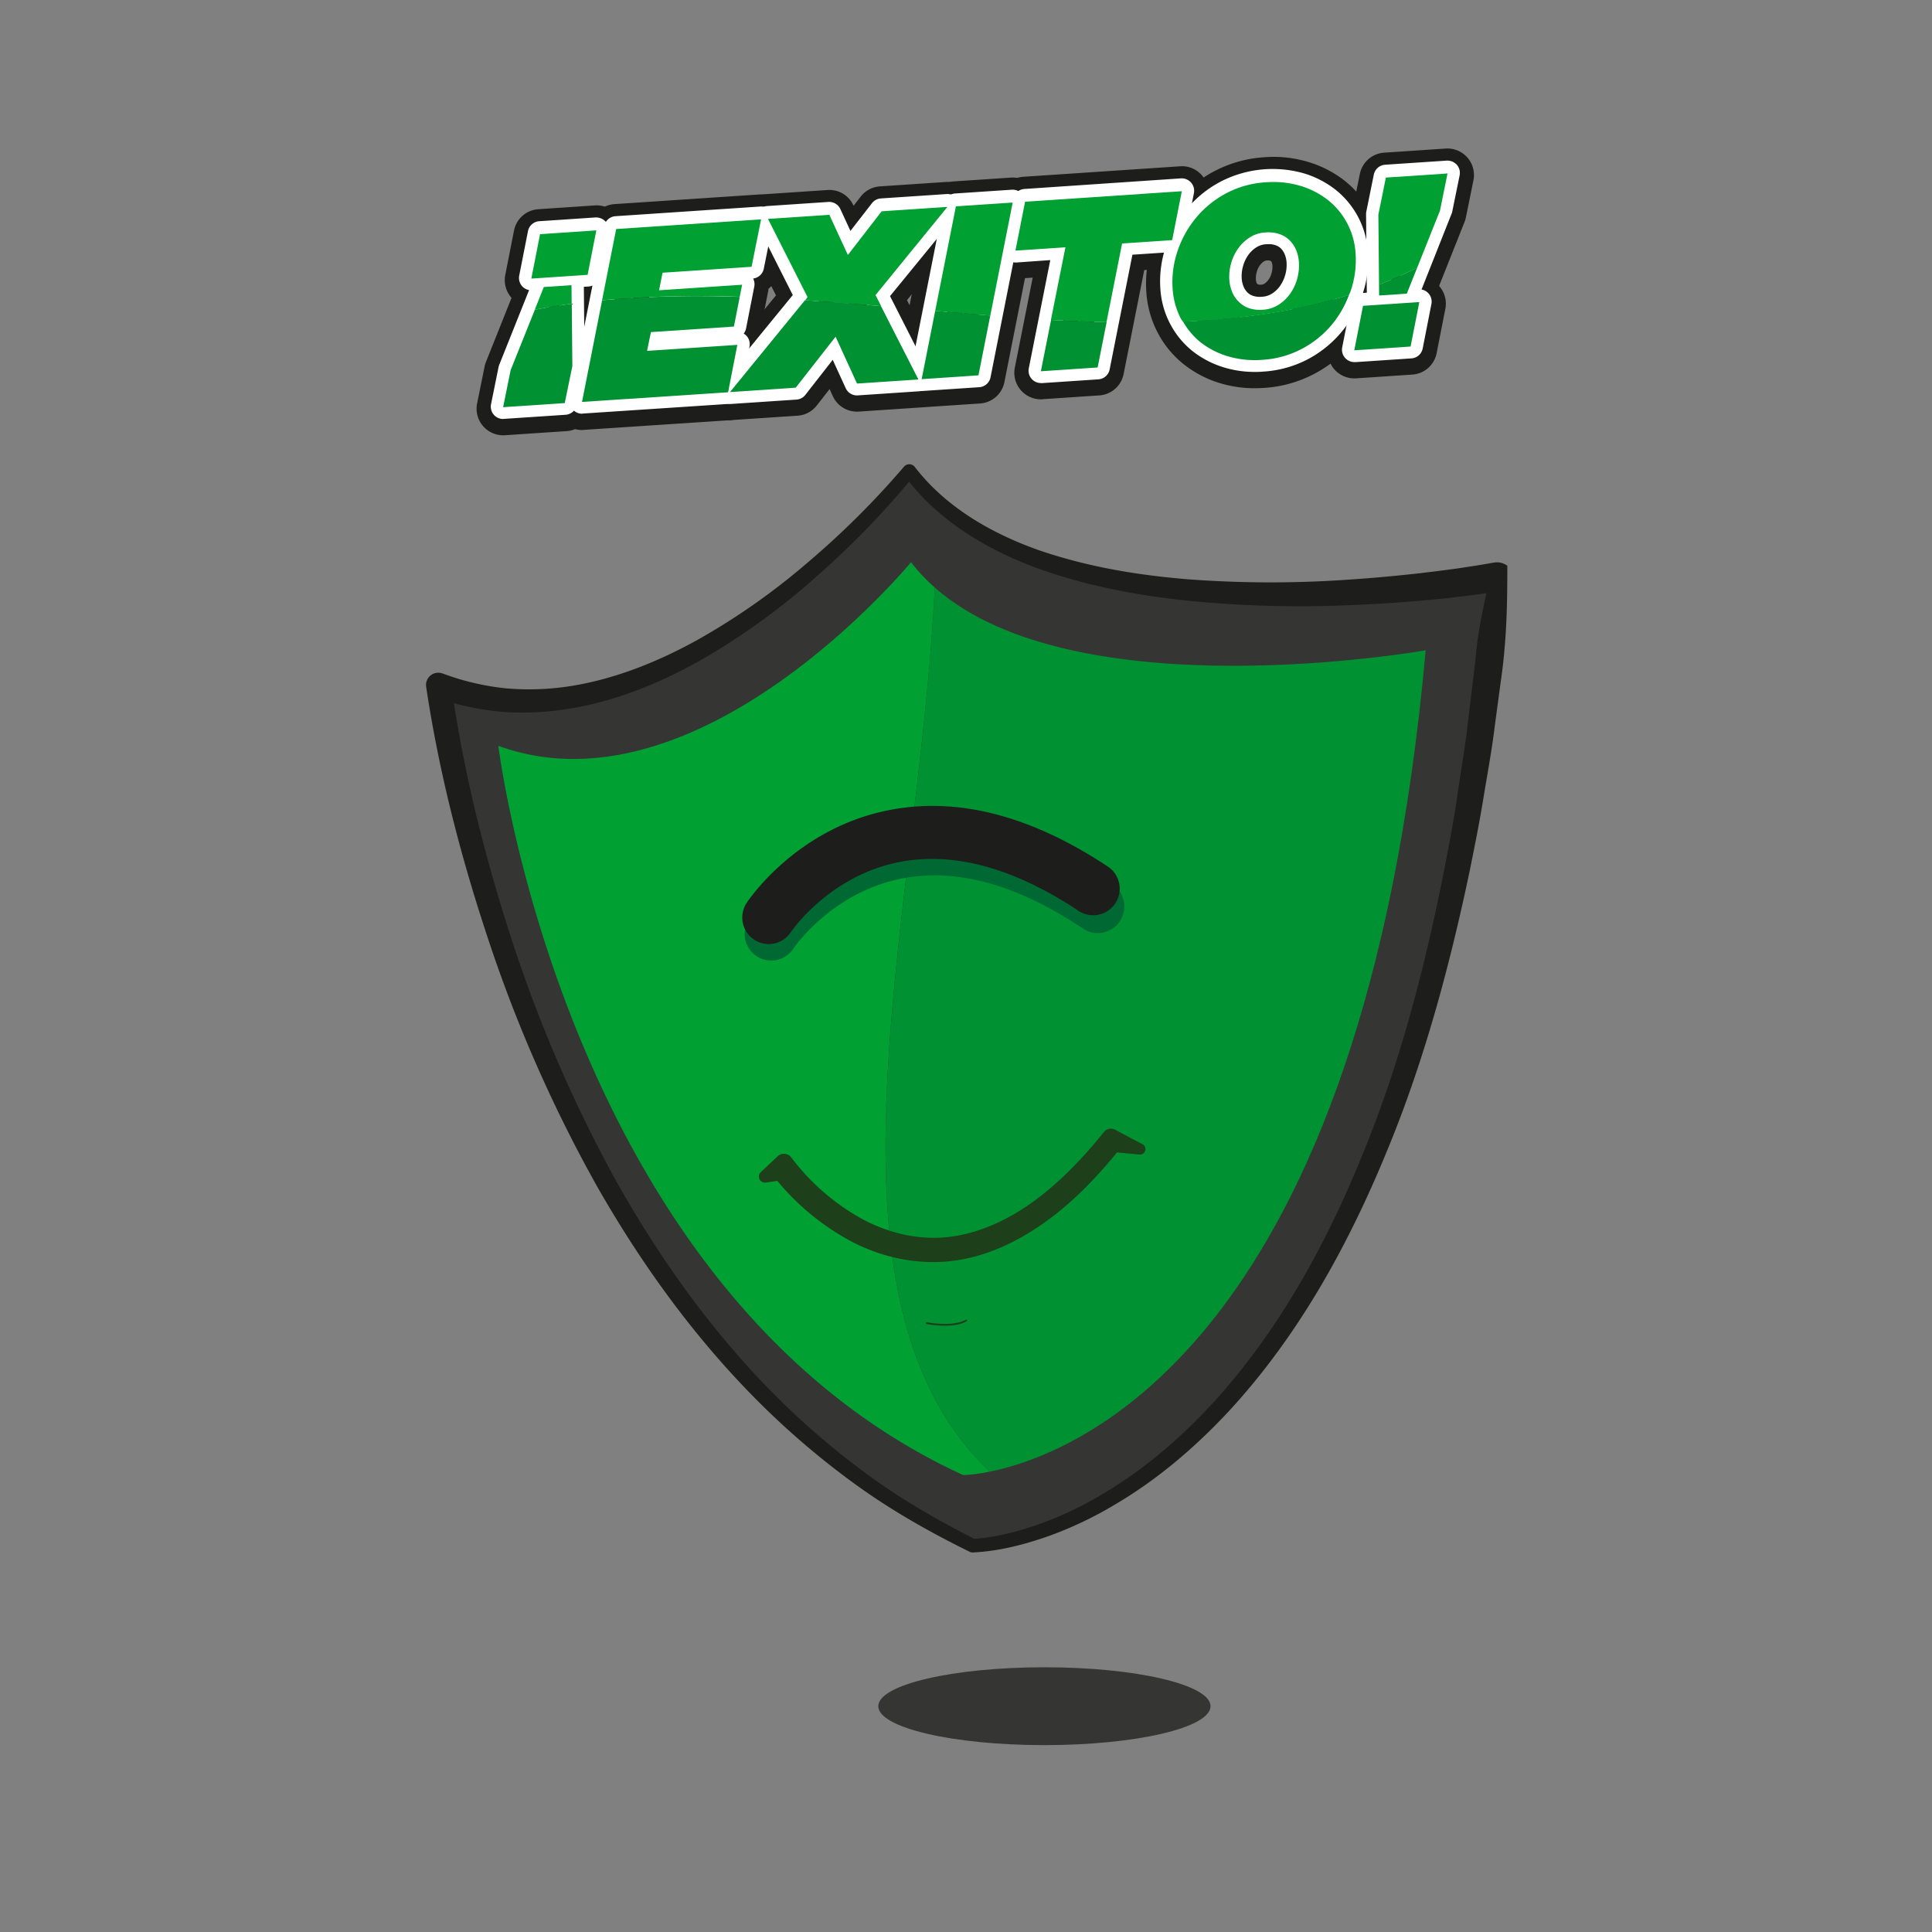 <svg id="Capa_1" data-name="Capa 1" xmlns="http://www.w3.org/2000/svg" viewBox="0 0 800 800"><rect x="0" y="0" width="800" height="800" fill="#808080" stroke="none"/><defs><style>.cls-1{fill:#353534;}.cls-2{fill:#00a033;}.cls-3{fill:#009133;}.cls-4{fill:#1d1d1b;}.cls-5{fill:#006833;}.cls-6{fill:#1d401b;}.cls-7{fill:none;stroke:#1d401b;stroke-linecap:round;stroke-linejoin:round;stroke-width:0.75px;}.cls-8{fill:#fff;}</style></defs><title>Mesa de trabajo 4</title><ellipse class="cls-1" cx="432.47" cy="706.5" rx="68.79" ry="16.12"/><path class="cls-1" d="M620.11,238.79S433.64,272.44,376.52,195c0,0-99.52,124.8-194.89,88.82,0,0,32.64,266.73,221.19,356.28C402.82,640.06,586.81,639.21,620.11,238.79Z"/><path class="cls-2" d="M377.24,232.77a72.67,72.67,0,0,0,9.82,10.49c-6.38,134.16-53.86,293.12,22.78,366.09a64.55,64.55,0,0,1-11,1.45C234.07,535.33,206.36,308.85,206.36,308.85,289.72,339.11,377.24,232.77,377.24,232.77Z"/><path class="cls-3" d="M387.06,243.26c58.42,51.82,203.28,26,203.28,26-25.62,286.34-143.71,332.64-180.5,340.13C333.2,536.38,380.68,377.42,387.06,243.26Z"/><path class="cls-4" d="M616,243.28a5.13,5.13,0,0,0,4.24,1.62l.24,0-.12,0-.26,0-1,.16-2,.3L613,246l-8.09,1q-8.09,1-16.19,1.68-16.2,1.44-32.46,2a468,468,0,0,1-65-2c-21.61-2.29-43.19-6.46-63.76-14.15-20.35-7.81-40.05-19.8-53.24-37.93h0l4.47.09A356.38,356.38,0,0,1,338.91,238a287.5,287.5,0,0,1-46.39,34c-16.65,9.65-34.77,17.42-54.11,21a120.09,120.09,0,0,1-29.48,1.83,115.39,115.39,0,0,1-29.1-6.17h0l6.95-5.45c4.91,35.33,13.69,70.67,24.79,104.88a577.81,577.81,0,0,0,42.59,99.17c17.47,31.45,38.33,61.13,63.35,87A326.48,326.48,0,0,0,358,609.67c14.44,10.73,30,19.74,46.07,27.85l-1.22-.28h0c9.48-.57,19.44-3.22,28.72-6.59a149.2,149.2,0,0,0,26.87-13.14c17.12-10.36,32.29-23.8,45.72-38.68,26.79-30,46.22-66.08,61.14-103.49,15.14-37.46,25.19-76.88,33-116.57,1.88-9.94,3.85-19.87,5.25-29.91s3.24-20,4.32-30.08l1.83-15.09c.64-5.05,1.24-10.24,1.63-14.31C612.19,260.76,614,252.5,616,243.28Zm8.15-9c0,11.06-.11,23.08-1.19,34.73-.48,6.08-1.23,11-1.9,16L619,300.29c-1.22,10.17-3.12,20.25-4.77,30.35s-3.67,20.16-5.71,30.2c-8.44,40.08-19.15,79.89-35.07,117.84-15.7,37.88-36,74.48-64,105-14,15.13-29.88,28.82-47.79,39.33a155.22,155.22,0,0,1-28.13,13.29c-9.88,3.4-19.86,6-30.74,6.55h0a2.81,2.81,0,0,1-1.23-.27c-16.44-8.09-32.45-17.12-47.3-27.9a333.55,333.55,0,0,1-41.69-35.77c-25.79-26.07-47.34-56.06-65.44-87.84a586.08,586.08,0,0,1-44.31-100.17c-11.64-34.7-20.87-70-26.36-106.52a5.07,5.07,0,0,1,6.52-5.59l.43.13h0a105.28,105.28,0,0,0,26.23,6.12A110.33,110.33,0,0,0,236.84,284c18-2.93,35.49-9.93,51.75-18.91a280.9,280.9,0,0,0,45.86-32.17,351.29,351.29,0,0,0,39.86-39.66,2.89,2.89,0,0,1,4.07-.34,4.31,4.31,0,0,1,.37.37l0,0h0c12.72,16.58,31.5,27.46,51.21,34.46,19.91,6.88,40.95,10.43,62.08,12.13a457.89,457.89,0,0,0,63.73.31q15.93-1,31.8-2.79,7.92-.92,15.82-2l7.87-1.2,3.91-.65,1.94-.34,1-.17.86-.14A7.25,7.25,0,0,1,624.19,234.3Z"/><path class="cls-5" d="M318.33,397.71a11,11,0,0,1-8.22-16.93c.81-1.24,20.35-30.64,58.35-38.41,28.72-5.88,59.6,2.07,91.81,23.61a11,11,0,1,1-12.22,18.27c-27-18.07-52.22-24.94-74.88-20.41-29,5.79-44.52,28.76-44.68,29A11,11,0,0,1,318.33,397.71Z"/><path class="cls-4" d="M317.31,390.87A11,11,0,0,1,309.09,374c.82-1.25,20.36-30.64,58.36-38.41,28.72-5.88,59.6,2.07,91.81,23.6A11,11,0,0,1,447,377.42c-27-18.07-52.22-24.94-74.88-20.41-29,5.79-44.52,28.76-44.68,29A11,11,0,0,1,317.31,390.87Z"/><path class="cls-6" d="M315.06,485.34,322,478.8a3.81,3.81,0,0,1,5.39.17l.23.27.95,1.22a92.43,92.43,0,0,0,29,24.6c11.24,5.9,23.94,8.69,36.36,7s24.25-7.36,34.69-15.06,19.66-17.36,28-27.64l.55-.67a3.65,3.65,0,0,1,4.53-.92l11.43,6.06a2.26,2.26,0,0,1-1.26,4.24L459,476.87l5.07-1.59c-8.68,10.79-18.24,21.12-29.65,29.55S409.85,520,395.25,522s-29.66-1.14-42.43-7.8A102.29,102.29,0,0,1,320,486.62l6.56,1.65-9.43,1.41a2.53,2.53,0,0,1-2.1-4.34Z"/><path class="cls-7" d="M383.76,547.88s10.59,2.14,16.31-1.07"/><path class="cls-4" d="M208.33,180.24a11,11,0,0,1-10.77-13.17l3.11-15.34a10.3,10.3,0,0,1,.57-1.89l10.58-26.51-.06-.07a11,11,0,0,1-2.54-9.38l3.62-18.41a11,11,0,0,1,10.06-8.84l23.3-1.56a10.74,10.74,0,0,1,9,3.7,11,11,0,0,1,2.54,9.37l-3.61,18.41a11,11,0,0,1-6.42,8L248,152.1a10.34,10.34,0,0,1-.22,2.29l-3.11,15.34a11,11,0,0,1-10,8.78l-25.52,1.71C208.82,180.24,208.58,180.24,208.33,180.24ZM222,157.07l-.06.26,2.79-.19,1.21-6,0-3.87Z"/><path class="cls-4" d="M241,178.06a11,11,0,0,1-10.78-13.13l14.19-71.59a11,11,0,0,1,10.05-8.82l60-4a11,11,0,0,1,11.51,13.12L322,113.27a10.92,10.92,0,0,1-3.78,6.31,9.5,9.5,0,0,1-.15,1.07l-3.35,17.07a11,11,0,0,1,1.38,7.78l-3.83,19.63A11,11,0,0,1,302.2,174l-60.49,4C241.47,178.06,241.22,178.06,241,178.06Zm23.33-72.17-9.76,49.26,6.79-.45a11,11,0,0,1-4.18-11l1.59-7.78a11,11,0,0,1,6-7.69l-.11-.13a11,11,0,0,1-2.52-9.39l1.43-7.26a11,11,0,0,1,3.09-5.71Z"/><path class="cls-4" d="M302.26,174a11,11,0,0,1-8.5-17.95l27.56-33.74-13.16-26a11,11,0,0,1,9.07-15.93l25.42-1.7A10.92,10.92,0,0,1,353.36,85l.1.2,2.94-3.79a11,11,0,0,1,8-4.24l27.23-1.81a11,11,0,0,1,9.24,17.92l-25.31,31L390,152.78A11,11,0,0,1,381,168.73l-25.42,1.7a11,11,0,0,1-10.73-6.4l-1.33-2.93-5.32,6.82a11,11,0,0,1-7.94,4.21L303,173.94C302.76,174,302.51,174,302.26,174ZM346,129.08a11.17,11.17,0,0,1,1.29.08A11,11,0,0,1,356,135.5L361.66,148l1.23-.08-10.23-20.1a11,11,0,0,1,.46-10.79,10.83,10.83,0,0,1-3.32.13,11,11,0,0,1-8.73-6.33l-4.5-9.76-1.3.08,8.89,17.59a11,11,0,0,1-.34,10.56A10.76,10.76,0,0,1,346,129.08Z"/><path class="cls-4" d="M381.64,168.66a11,11,0,0,1-10.78-13.13l14.19-71.59a11,11,0,0,1,10-8.83l23.52-1.57a11,11,0,0,1,11.51,13.1l-14.18,71.59a11,11,0,0,1-10.05,8.84l-23.51,1.56C382.13,168.65,381.89,168.66,381.64,168.66ZM405,96.48l-9.76,49.27.8-.06,9.76-49.26Z"/><path class="cls-4" d="M431,165.36a11,11,0,0,1-10.78-13.13l7.4-37.27-6.39.42a11,11,0,0,1-11.52-13.09l4-20.25a11,11,0,0,1,10.05-8.84l64.9-4.34a10.85,10.85,0,0,1,9,3.71A11,11,0,0,1,500.15,82l-4,20.25A11,11,0,0,1,486.11,111l-12.3.83-8.55,43.07a11,11,0,0,1-10.05,8.83l-23.51,1.57C431.45,165.36,431.21,165.36,431,165.36Zm16-71.68a10.8,10.8,0,0,1,2.48,2.1,11,11,0,0,1,2.53,9.4l-7.41,37.27.8,0,8.55-43.08A11,11,0,0,1,457.71,93Z"/><path class="cls-4" d="M519.63,160.75a48.87,48.87,0,0,1-14.51-2.11A45.14,45.14,0,0,1,490,150.71a41.15,41.15,0,0,1-10.69-13.09,42.11,42.11,0,0,1-4.64-16.74,50.9,50.9,0,0,1,2.72-20.18,54,54,0,0,1,9.78-17.27,52.32,52.32,0,0,1,15.8-12.61,51.19,51.19,0,0,1,20.57-5.71,49.44,49.44,0,0,1,18.3,2A45.35,45.35,0,0,1,557,75a41.49,41.49,0,0,1,10.7,13.08,42.14,42.14,0,0,1,4.63,16.75A50.9,50.9,0,0,1,569.59,125a53.87,53.87,0,0,1-9.8,17.29A52.09,52.09,0,0,1,544,154.91a51.21,51.21,0,0,1-20.6,5.71h0C522.15,160.71,520.88,160.75,519.63,160.75Zm3.07-11.09h0ZM501.43,101a32.81,32.81,0,0,0-3.32,6.9,28.81,28.81,0,0,0-1.54,11.52,19.91,19.91,0,0,0,2.18,8,19.14,19.14,0,0,0,5,6.15,22.2,22.2,0,0,0,6.74,3.68,21.06,21.06,0,0,1-5.2-3.78,23.33,23.33,0,0,1-5.13-7.52,26.86,26.86,0,0,1-2.08-8.76,31.46,31.46,0,0,1,1.08-10.37A30.78,30.78,0,0,1,501.43,101Zm34.93-12.56a21.63,21.63,0,0,1,5.25,3.76,24,24,0,0,1,5.14,7.56,26.71,26.71,0,0,1,2.08,8.82,31.46,31.46,0,0,1-1.08,10.31,30.76,30.76,0,0,1-2.26,5.86,32.29,32.29,0,0,0,3.33-6.92,28.7,28.7,0,0,0,1.55-11.5,19.88,19.88,0,0,0-2.19-8,19.16,19.16,0,0,0-5-6.16A23,23,0,0,0,536.36,88.44Zm-11.22,19.4h-.39a2.71,2.71,0,0,0-1.34.37,6.26,6.26,0,0,0-1.75,1.69,8.45,8.45,0,0,0-1.27,2.73,9.5,9.5,0,0,0-.36,3.08,5.31,5.31,0,0,0,.35,1.6c.42.5.82.63,1.8.56h0a2.59,2.59,0,0,0,1.32-.35,6.67,6.67,0,0,0,1.77-1.7,8.58,8.58,0,0,0,1.26-2.74,9,9,0,0,0,.35-3.07,5.06,5.06,0,0,0-.34-1.6A1.7,1.7,0,0,0,525.14,107.84Z"/><path class="cls-4" d="M560.78,156.68A11,11,0,0,1,550,143.57l3.62-18.4a11,11,0,0,1,6.4-8l-.26-27.59a11,11,0,0,1,.22-2.28L563.09,72a11,11,0,0,1,10-8.78l25.53-1.71a11,11,0,0,1,11.5,13.16L607,90a11.11,11.11,0,0,1-.56,1.89L595.9,118.4l.05.06a11,11,0,0,1,2.54,9.38l-3.61,18.41a11,11,0,0,1-10,8.85l-23.32,1.56C561.27,156.68,561,156.68,560.78,156.68Zm21-66.11,0,3.87,4-10-2.78.18Z"/><path class="cls-8" d="M208.33,173.49a5.1,5.1,0,0,1-5-6.12L206.44,152a5.54,5.54,0,0,1,.26-.88l12.38-31a5.18,5.18,0,0,1-2.91-1.64,5.12,5.12,0,0,1-1.17-4.36l3.62-18.41a5.1,5.1,0,0,1,4.67-4.11l23.3-1.56a5.33,5.33,0,0,1,4.17,1.72,5.09,5.09,0,0,1,1.18,4.36l-3.61,18.4a5.11,5.11,0,0,1-4.67,4.12l-1.9.12.31,32.5a5.54,5.54,0,0,1-.1,1.07l-3.11,15.34a5.13,5.13,0,0,1-4.67,4.08l-25.52,1.7Zm8-19-1.69,8.34,15-1,2.23-11-.26-27.54-2.86.19Zm11.53-52.95-1.58,8,12.77-.85,1.58-8Z"/><path class="cls-8" d="M241,171.31a5.12,5.12,0,0,1-5-6.1l14.19-71.59a5.11,5.11,0,0,1,4.67-4.1l60-4a5.11,5.11,0,0,1,5.35,6.1l-3.94,19.64a5.12,5.12,0,0,1-4.41,4.07,5.1,5.1,0,0,1,.47,3.33l-3.39,17.29a5.17,5.17,0,0,1-1,2.19,4.86,4.86,0,0,1,1.24,1,5.09,5.09,0,0,1,1.18,4.35l-3.83,19.63a5.11,5.11,0,0,1-4.67,4.12l-60.49,4Zm18.44-71.86-12.14,61.21,49.93-3.33,1.81-9.26-30.76,2.05a5.25,5.25,0,0,1-4.19-1.74,5.12,5.12,0,0,1-1.15-4.38l1.6-7.77a5.1,5.1,0,0,1,4.66-4.07l30.45-2,1.36-6.92-27.74,1.85a5.24,5.24,0,0,1-4.17-1.72A5.09,5.09,0,0,1,267.9,119l1.43-7.26a5.12,5.12,0,0,1,4.68-4.11l33-2.2,1.86-9.26Z"/><path class="cls-8" d="M302.27,167.22a5.11,5.11,0,0,1-4-8.34l30-36.71L313.41,92.72a5.11,5.11,0,0,1,4.21-7.4L343,83.62a5.09,5.09,0,0,1,5,3l4.15,9,8.88-11.45a5.09,5.09,0,0,1,3.69-2L392,80.35a5.11,5.11,0,0,1,4.29,8.33l-27.75,33.93,16.27,32a5.1,5.1,0,0,1-4.21,7.41l-25.42,1.7a5.1,5.1,0,0,1-5-3L344.81,149l-11.29,14.46a5.09,5.09,0,0,1-3.68,2l-27.23,1.82ZM326,95l12.91,25.53a5.09,5.09,0,0,1-.6,5.54l-24.65,30.17,13.22-.88,15.05-19.29a5.11,5.11,0,0,1,8.67,1l7.4,16.19,14.18-1-14.27-28a5.11,5.11,0,0,1,.59-5.55l22.41-27.4-13.2.89-12.63,16.28a5.11,5.11,0,0,1-8.67-1l-6.19-13.45Z"/><path class="cls-8" d="M381.64,161.91a5.11,5.11,0,0,1-5-6.1l14.18-71.59a5.1,5.1,0,0,1,4.67-4.1L419,78.55a5.25,5.25,0,0,1,4.17,1.72,5.09,5.09,0,0,1,1.17,4.36l-14.18,71.59a5.09,5.09,0,0,1-4.66,4.11L382,161.9ZM400.07,90,388,151.26l13-.86L413,89.18Z"/><path class="cls-8" d="M431,158.61a5.1,5.1,0,0,1-5-6.1l8.9-44.81-14.06,1a5.44,5.44,0,0,1-4.17-1.73,5.12,5.12,0,0,1-1.18-4.36l4-20.25a5.12,5.12,0,0,1,4.68-4.11L489,73.86a5.18,5.18,0,0,1,4.18,1.73A5.12,5.12,0,0,1,494.37,80l-4,20.24a5.09,5.09,0,0,1-4.67,4.11l-16.79,1.12-9.43,47.51a5.1,5.1,0,0,1-4.67,4.1l-23.51,1.57Zm10.2-61.55a5.1,5.1,0,0,1,5,6.1L437.27,148l13-.87,9.44-47.5a5.08,5.08,0,0,1,4.66-4.1l16.79-1.12,1.95-9.88-54.36,3.63L426.76,98l14.07-.94Z"/><path class="cls-8" d="M519.63,154a43.25,43.25,0,0,1-12.78-1.85,39.36,39.36,0,0,1-13.2-6.89A35.58,35.58,0,0,1,484.48,134a36.11,36.11,0,0,1-4-14.41,44.74,44.74,0,0,1,2.4-17.85,48.28,48.28,0,0,1,8.72-15.42,46.61,46.61,0,0,1,14-11.2,47,47,0,0,1,34.4-3.31,39.67,39.67,0,0,1,13.21,6.9A35.8,35.8,0,0,1,562.45,90a36.17,36.17,0,0,1,4,14.41,45.23,45.23,0,0,1-2.4,17.85,48,48,0,0,1-8.73,15.41,46.49,46.49,0,0,1-14,11.2,45.66,45.66,0,0,1-18.25,5h0C521.89,154,520.75,154,519.63,154Zm3.07-5.21h0Zm4.59-68.58c-.89,0-1.8,0-2.72.1a35.27,35.27,0,0,0-14.16,3.89,36.14,36.14,0,0,0-11,8.74,38.12,38.12,0,0,0-6.89,12.17,34.81,34.81,0,0,0-1.85,13.83,26,26,0,0,0,2.83,10.36,24.85,24.85,0,0,0,6.54,8,29,29,0,0,0,9.79,5.08,34.08,34.08,0,0,0,12.5,1.3h0a35.23,35.23,0,0,0,14.17-3.89,36.62,36.62,0,0,0,11-8.73,38,38,0,0,0,6.89-12.18,34.8,34.8,0,0,0,1.85-13.82A26,26,0,0,0,553.4,94.7a25.07,25.07,0,0,0-6.54-8,29.22,29.22,0,0,0-9.8-5.09A33.29,33.29,0,0,0,527.29,80.21Zm-5.63,52.92a18.85,18.85,0,0,1-6.1-.95,15.94,15.94,0,0,1-6.12-3.73,17.46,17.46,0,0,1-3.85-5.67A21.08,21.08,0,0,1,504,116a25.66,25.66,0,0,1,.89-8.42,24.45,24.45,0,0,1,3.63-7.74,22.43,22.43,0,0,1,6.17-6,18.67,18.67,0,0,1,9-2.91,20.21,20.21,0,0,1,7.6.88,16,16,0,0,1,6.21,3.73,18,18,0,0,1,3.86,5.68,20.84,20.84,0,0,1,1.6,6.87,25.68,25.68,0,0,1-4.49,16.11,22.52,22.52,0,0,1-6.19,6,18.61,18.61,0,0,1-9,2.92C522.71,133.11,522.18,133.13,521.66,133.13Zm3.57-32q-.43,0-.87,0a8.4,8.4,0,0,0-4.14,1.29,12.21,12.21,0,0,0-3.39,3.25,14.49,14.49,0,0,0-2.12,4.57,15.15,15.15,0,0,0-.55,5,10.94,10.94,0,0,0,.81,3.51,7.4,7.4,0,0,0,1.61,2.39,5.77,5.77,0,0,0,2.27,1.36,9.16,9.16,0,0,0,3.72.38h0a8.37,8.37,0,0,0,4.13-1.3,12.07,12.07,0,0,0,3.39-3.25,15.43,15.43,0,0,0,2.66-9.58,10.56,10.56,0,0,0-.8-3.51,7.48,7.48,0,0,0-1.63-2.42,5.63,5.63,0,0,0-2.27-1.32A8.86,8.86,0,0,0,525.23,101.09Z"/><path class="cls-8" d="M560.78,149.93a5.12,5.12,0,0,1-5-6.09l3.62-18.41a5.1,5.1,0,0,1,4.67-4.1l1.9-.13-.31-32.5a4.85,4.85,0,0,1,.1-1.07l3.11-15.34a5.13,5.13,0,0,1,4.67-4.08l25.52-1.7a5.3,5.3,0,0,1,4.19,1.73,5.12,5.12,0,0,1,1.15,4.38L601.27,88l-12.64,31.88a5.09,5.09,0,0,1,4.09,6l-3.61,18.41a5.11,5.11,0,0,1-4.67,4.11l-23.32,1.56Zm7.87-18.68-1.58,8,12.77-.85,1.58-8Zm7.21-42.11.27,27.54,2.85-.19,12.55-31.44,1.57-7.91-15,1Z"/><path class="cls-3" d="M211.44,153.27l-3.11,15.34,25.52-1.7L237,151.57l-.24-25.8q-7.69,1-15.29,2.48Z"/><polygon class="cls-2" points="246.93 95.39 223.63 96.95 220.01 115.36 243.32 113.8 246.93 95.39"/><path class="cls-2" d="M225.18,118.85l-3.75,9.4q7.59-1.44,15.29-2.48l-.08-7.69Z"/><path class="cls-3" d="M249.32,124.34,241,166.43l60.49-4,3.83-19.63-37.38,2.49,1.6-7.77,34.36-2.3,2.41-12.27A451,451,0,0,0,249.32,124.34Z"/><path class="cls-2" d="M272.91,120.19l1.44-7.26,36.86-2.46,3.94-19.64-60,4-5.85,29.5a451,451,0,0,1,57-1.43l1-5Z"/><path class="cls-2" d="M392.31,85.67l-27.23,1.82-14,18.09-7.67-16.64L318,90.64l16.4,32.41-1,1.27c10.48.7,21,1.54,31.48,2.45l-2.34-4.59Z"/><path class="cls-3" d="M302.27,162.34l27.23-1.82L346,139.43l8.87,19.39,25.42-1.7L364.8,126.77c-10.5-.91-21-1.75-31.48-2.45Z"/><path class="cls-3" d="M381.64,157l23.52-1.58,4.9-24.76q-11.37-.91-22.82-1.94Z"/><path class="cls-2" d="M395.82,85.44l-8.58,43.31q11.44,1,22.82,1.94l9.28-46.82Z"/><path class="cls-3" d="M431,153.73l23.51-1.57,3.72-18.75c-7.63-.19-15.29-.49-23-.94Z"/><path class="cls-2" d="M485.37,99.43l4-20.25-64.9,4.34-4,20.25,20.7-1.38-6,30.08c7.72.45,15.38.75,23,.94l6.47-32.59Z"/><path class="cls-3" d="M496.86,141.51a33.93,33.93,0,0,0,11.5,6A39.42,39.42,0,0,0,522.7,149a40.16,40.16,0,0,0,16.2-4.46,41.23,41.23,0,0,0,12.5-10,42.74,42.74,0,0,0,7.2-12.44c-21.93,6.84-45,10-68.74,11.06A30.3,30.3,0,0,0,496.86,141.51Z"/><path class="cls-2" d="M561.33,105a31,31,0,0,0-3.4-12.38,30.35,30.35,0,0,0-7.86-9.63,34.38,34.38,0,0,0-11.5-6,39.61,39.61,0,0,0-14.34-1.52A40.24,40.24,0,0,0,508,79.9a41.28,41.28,0,0,0-12.51,10,42.91,42.91,0,0,0-7.8,13.79,39.65,39.65,0,0,0-2.13,15.84,31,31,0,0,0,3.4,12.39c.25.46.59.84.86,1.3,23.76-1,46.81-4.22,68.74-11.06.18-.46.44-.87.61-1.34A39.83,39.83,0,0,0,561.33,105Zm-24.18,10.39a19.72,19.72,0,0,1-2.87,6.15,17.24,17.24,0,0,1-4.79,4.61,13.52,13.52,0,0,1-6.57,2.11,14.53,14.53,0,0,1-5.7-.64A10.62,10.62,0,0,1,513,125a12.39,12.39,0,0,1-2.76-4,16.11,16.11,0,0,1-1.2-5.16,20.39,20.39,0,0,1,.71-6.72,19.35,19.35,0,0,1,2.88-6.14,17.39,17.39,0,0,1,4.78-4.62A13.5,13.5,0,0,1,524,96.25a14.69,14.69,0,0,1,5.65.63,10.86,10.86,0,0,1,4.26,2.54,12.81,12.81,0,0,1,2.74,4,15.66,15.66,0,0,1,1.2,5.17A20,20,0,0,1,537.15,115.34Z"/><polygon class="cls-3" points="560.78 145.05 584.1 143.49 587.71 125.08 564.4 126.64 560.78 145.05"/><path class="cls-2" d="M599.39,71.83l-25.53,1.7-3.11,15.35.28,29c5.35-2.06,10.59-4.43,15.79-7l9.45-23.69Z"/><path class="cls-3" d="M571.07,122.36l11.46-.77,4.29-10.73c-5.2,2.57-10.44,4.94-15.79,7Z"/></svg>